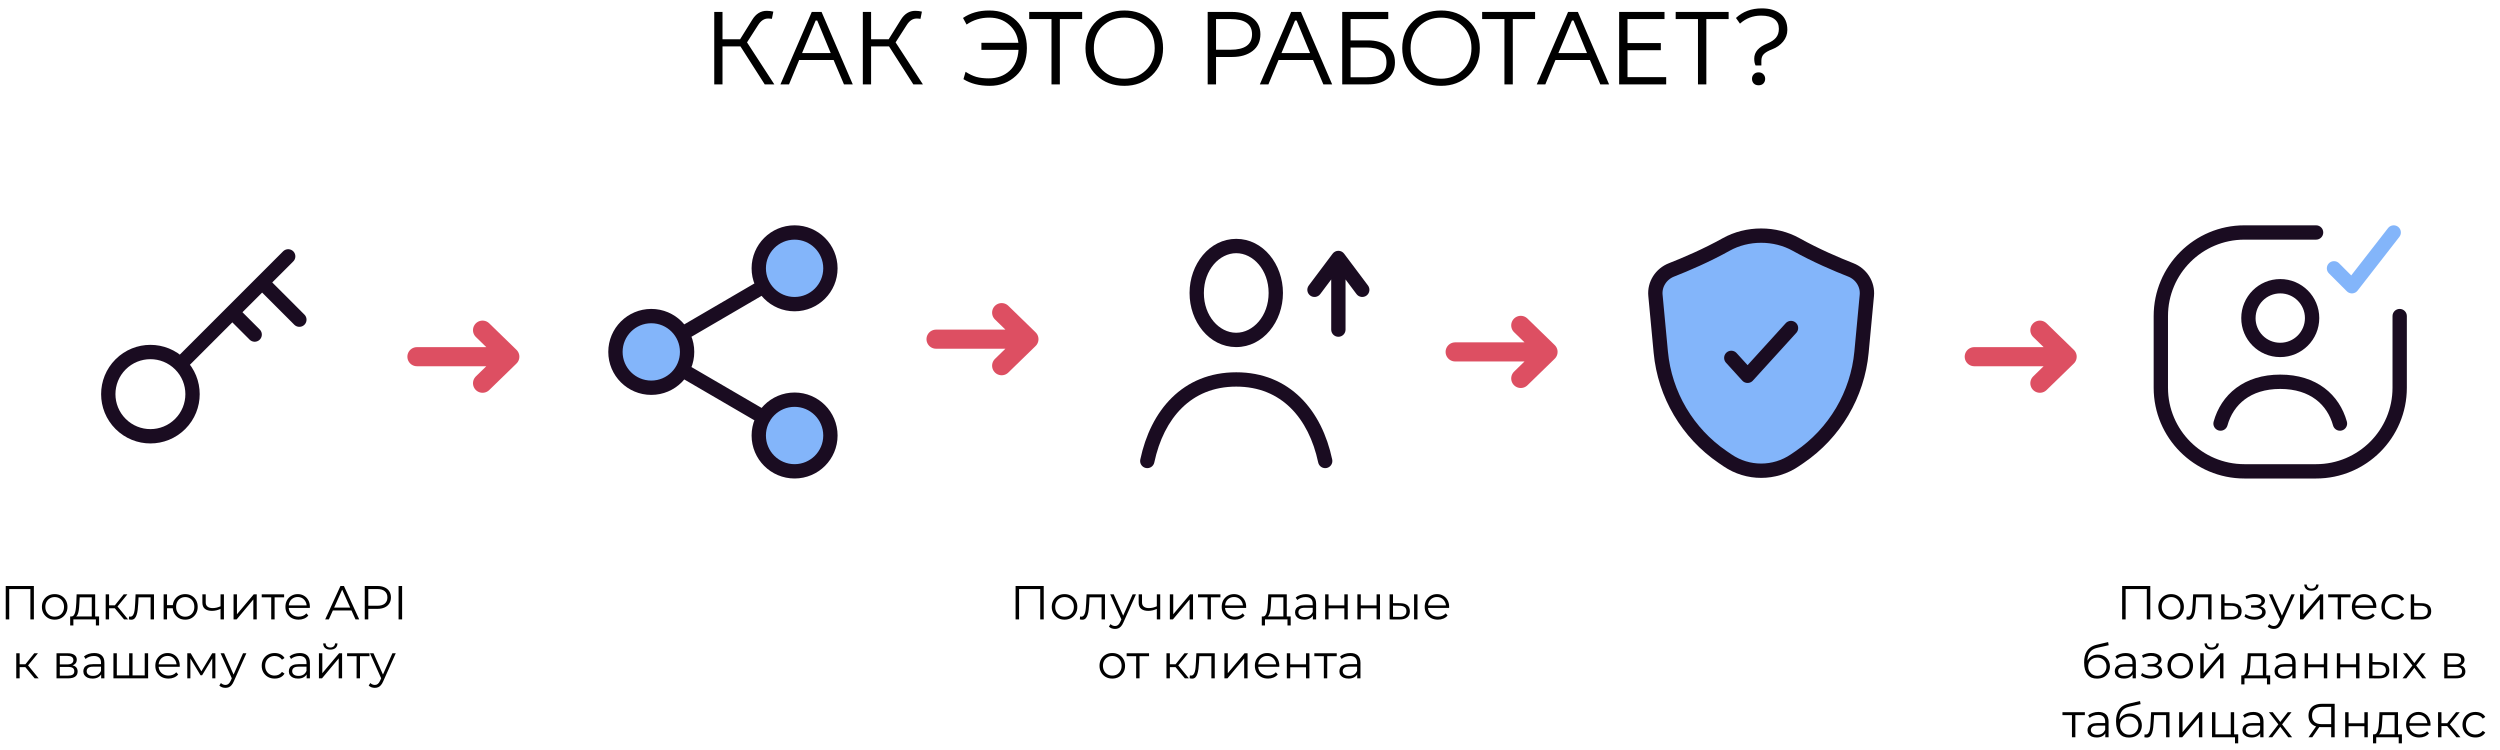 <svg width="1570" height="471" viewBox="0 0 1570 471" fill="none" xmlns="http://www.w3.org/2000/svg">
<path d="M448.55 7.5H453.73V24.65H464.79L472.42 12.4C474.707 8.667 477.74 6.8 481.52 6.8C482.92 6.8 484.297 6.963 485.65 7.29L484.74 11.84C483.947 11.7 483.153 11.63 482.36 11.63C479.933 11.63 477.857 12.983 476.13 15.69L469.13 26.61L486.28 53H480.26L465 29.13H453.73V53H448.55V7.5ZM509.785 7.5H515.945L535.545 53H530.015L523.505 37.67H501.875L495.505 53H490.115L509.785 7.5ZM512.235 12.89L503.695 33.33H521.685L513.215 12.89H512.235ZM541.861 7.5H547.041V24.65H558.101L565.731 12.4C568.017 8.667 571.051 6.8 574.831 6.8C576.231 6.8 577.607 6.963 578.961 7.29L578.051 11.84C577.257 11.7 576.464 11.63 575.671 11.63C573.244 11.63 571.167 12.983 569.441 15.69L562.441 26.61L579.591 53H573.571L558.311 29.13H547.041V53H541.861V7.5ZM616.32 26.89H639.56C639 22.223 637.04 18.42 633.68 15.48C630.367 12.54 626.214 11.07 621.22 11.07C615.947 11.07 611.21 12.517 607.01 15.41L604.77 11.28C609.297 8.153 614.78 6.59 621.22 6.59C628.22 6.59 633.914 8.737 638.3 13.03C642.687 17.323 644.88 23.04 644.88 30.18C644.88 37.6 642.594 43.41 638.02 47.61C633.494 51.81 628.034 53.91 621.64 53.91C615.014 53.91 609.484 52.51 605.05 49.71L606.38 45.09C608.714 46.583 610.977 47.657 613.17 48.31C615.364 48.917 617.954 49.22 620.94 49.22C626.167 49.22 630.507 47.657 633.96 44.53C637.414 41.403 639.304 36.993 639.63 31.3H616.32V26.89ZM646.341 11.98V7.5H679.591V11.98H665.591V53H660.341V11.98H646.341ZM692.463 16.32C688.776 19.82 686.933 24.463 686.933 30.25C686.933 36.037 688.776 40.68 692.463 44.18C696.196 47.68 700.723 49.43 706.043 49.43C711.363 49.43 715.866 47.68 719.553 44.18C723.286 40.68 725.153 36.037 725.153 30.25C725.153 24.463 723.286 19.82 719.553 16.32C715.866 12.82 711.363 11.07 706.043 11.07C700.723 11.07 696.196 12.82 692.463 16.32ZM730.403 30.25C730.403 37.203 728.069 42.897 723.403 47.33C718.783 51.717 712.996 53.91 706.043 53.91C699.043 53.91 693.233 51.717 688.613 47.33C683.993 42.943 681.683 37.25 681.683 30.25C681.683 23.297 683.993 17.627 688.613 13.24C693.279 8.807 699.089 6.59 706.043 6.59C713.043 6.59 718.853 8.783 723.473 13.17C728.093 17.557 730.403 23.25 730.403 30.25ZM758.423 7.5H773.823C779.003 7.5 783.25 8.76 786.563 11.28C789.876 13.753 791.533 17.16 791.533 21.5C791.533 25.98 789.9 29.48 786.633 32C783.366 34.52 779.096 35.78 773.823 35.78H763.673V53H758.423V7.5ZM763.673 11.98V31.23H772.773C781.78 31.23 786.283 27.987 786.283 21.5C786.283 15.153 781.78 11.98 772.773 11.98H763.673ZM810.84 7.5H817L836.6 53H831.07L824.56 37.67H802.93L796.56 53H791.17L810.84 7.5ZM813.29 12.89L804.75 33.33H822.74L814.27 12.89H813.29ZM842.915 7.5H871.825V11.98H848.165V25.35H858.875C864.149 25.35 868.325 26.54 871.405 28.92C874.485 31.3 876.025 34.73 876.025 39.21C876.025 43.597 874.485 47.003 871.405 49.43C868.325 51.81 864.219 53 859.085 53H842.915V7.5ZM848.165 29.83V48.52H858.105C862.445 48.52 865.619 47.797 867.625 46.35C869.679 44.857 870.705 42.477 870.705 39.21C870.705 35.803 869.632 33.4 867.485 32C865.385 30.553 862.189 29.83 857.895 29.83H848.165ZM891.389 16.32C887.702 19.82 885.859 24.463 885.859 30.25C885.859 36.037 887.702 40.68 891.389 44.18C895.122 47.68 899.649 49.43 904.969 49.43C910.289 49.43 914.792 47.68 918.479 44.18C922.212 40.68 924.079 36.037 924.079 30.25C924.079 24.463 922.212 19.82 918.479 16.32C914.792 12.82 910.289 11.07 904.969 11.07C899.649 11.07 895.122 12.82 891.389 16.32ZM929.329 30.25C929.329 37.203 926.995 42.897 922.329 47.33C917.709 51.717 911.922 53.91 904.969 53.91C897.969 53.91 892.159 51.717 887.539 47.33C882.919 42.943 880.609 37.25 880.609 30.25C880.609 23.297 882.919 17.627 887.539 13.24C892.205 8.807 898.015 6.59 904.969 6.59C911.969 6.59 917.779 8.783 922.399 13.17C927.019 17.557 929.329 23.25 929.329 30.25ZM930.784 11.98V7.5H964.034V11.98H950.034V53H944.784V11.98H930.784ZM984.746 7.5H990.906L1010.51 53H1004.98L998.466 37.67H976.836L970.466 53H965.076L984.746 7.5ZM987.196 12.89L978.656 33.33H996.646L988.176 12.89H987.196ZM1016.82 53V7.5H1045.31V11.98H1022.07V27.03H1043V31.51H1022.07V48.45H1046.36V53H1016.82ZM1052.33 11.98V7.5H1085.58V11.98H1071.58V53H1066.33V11.98H1052.33ZM1106.14 41.1H1102.5C1101.94 40.027 1101.66 38.603 1101.66 36.83C1101.66 32.677 1104.43 29.48 1109.99 27.24C1112.37 26.26 1114.14 25.07 1115.31 23.67C1116.52 22.223 1117.13 20.357 1117.13 18.07C1117.13 15.41 1116.19 13.38 1114.33 11.98C1112.46 10.533 1109.66 9.81 1105.93 9.81C1100.84 9.81 1096.43 11.49 1092.7 14.85L1090.18 11.28C1094.47 7.267 1099.88 5.26 1106.42 5.26C1111.32 5.26 1115.21 6.403 1118.11 8.69C1121 10.93 1122.45 14.29 1122.45 18.77C1122.45 21.523 1121.56 23.973 1119.79 26.12C1118.01 28.267 1115.73 29.877 1112.93 30.95C1110.59 31.837 1108.87 32.817 1107.75 33.89C1106.67 34.917 1106.14 36.34 1106.14 38.16V41.1ZM1101.38 46.63C1102.12 45.837 1103.13 45.44 1104.39 45.44C1105.65 45.44 1106.65 45.837 1107.4 46.63C1108.14 47.377 1108.52 48.333 1108.52 49.5C1108.52 50.667 1108.14 51.647 1107.4 52.44C1106.65 53.187 1105.65 53.56 1104.39 53.56C1103.13 53.56 1102.12 53.187 1101.38 52.44C1100.63 51.647 1100.26 50.667 1100.26 49.5C1100.26 48.333 1100.63 47.377 1101.38 46.63Z" fill="black"/>
<path d="M113.166 228.818C102.834 218.486 86.082 218.486 75.749 228.818C65.417 239.151 65.417 255.903 75.749 266.235C86.082 276.567 102.834 276.567 113.166 266.235C123.499 255.903 123.499 239.151 113.166 228.818ZM113.166 228.818L145.906 196.078M164.614 177.37L180.984 161M164.614 177.37L188 200.755M164.614 177.37L145.906 196.078M145.906 196.078L159.937 210.11" stroke="#1A0C21" stroke-width="9" stroke-linecap="round" stroke-linejoin="round"/>
<path d="M776.362 238.294L776.362 242.794L776.362 238.294ZM716.098 288.566C715.582 290.997 717.135 293.386 719.566 293.902C721.997 294.417 724.386 292.865 724.902 290.433L716.098 288.566ZM827.822 290.434C828.338 292.865 830.727 294.418 833.158 293.902C835.589 293.386 837.142 290.997 836.626 288.566L827.822 290.434ZM751.541 183.983L756.041 183.997C756.041 183.992 756.041 183.988 756.041 183.983H751.541ZM776.186 213.466L776.168 217.965C776.174 217.966 776.18 217.966 776.186 217.966V213.466ZM851.9 184.7C853.391 186.688 856.212 187.091 858.2 185.6C860.188 184.109 860.591 181.288 859.1 179.3L851.9 184.7ZM840.5 162L844.1 159.3C843.25 158.167 841.916 157.5 840.5 157.5C839.084 157.5 837.75 158.167 836.9 159.3L840.5 162ZM821.9 179.3C820.409 181.288 820.812 184.109 822.8 185.6C824.788 187.091 827.609 186.688 829.1 184.7L821.9 179.3ZM836 207C836 209.485 838.015 211.5 840.5 211.5C842.985 211.5 845 209.485 845 207H836ZM776.362 238.294L776.362 233.794C759.687 233.794 746.134 239.728 735.968 249.713C725.876 259.625 719.336 273.303 716.098 288.566L720.5 289.5L724.902 290.433C727.871 276.436 733.745 264.511 742.274 256.135C750.728 247.832 762.003 242.794 776.362 242.794L776.362 238.294ZM832.224 289.5L836.626 288.566C833.389 273.303 826.849 259.625 816.757 249.713C806.59 239.728 793.037 233.793 776.362 233.794L776.362 238.294L776.362 242.794C790.721 242.793 801.996 247.831 810.45 256.134C818.979 264.511 824.853 276.436 827.822 290.434L832.224 289.5ZM776.368 213.466V217.966C793.257 217.966 805.696 202.002 805.696 183.983H801.196H796.696C796.696 198.542 786.901 208.966 776.368 208.966V213.466ZM801.196 183.983H805.696C805.696 165.972 793.258 150 776.368 150V154.5V159C786.9 159 796.696 169.431 796.696 183.983H801.196ZM776.368 154.5V150C759.479 150 747.041 165.972 747.041 183.983H751.541H756.041C756.041 169.431 765.836 159 776.368 159V154.5ZM751.541 183.983L747.041 183.968C746.983 201.924 759.325 217.899 776.168 217.965L776.186 213.466L776.204 208.966C765.717 208.924 755.994 198.497 756.041 183.997L751.541 183.983ZM776.186 213.466V217.966H776.368V213.466V208.966H776.186V213.466ZM855.5 182L859.1 179.3L844.1 159.3L840.5 162L836.9 164.7L851.9 184.7L855.5 182ZM840.5 162L836.9 159.3L821.9 179.3L825.5 182L829.1 184.7L844.1 164.7L840.5 162ZM840.5 162H836V207H840.5H845V162H840.5Z" fill="#1A0C21"/>
<path d="M1042.97 221.132L1039.62 185.485C1038.96 178.542 1043.17 172.051 1049.67 169.508C1058.62 166.002 1071.67 160.442 1084.04 153.535C1097.31 146.118 1114.69 146.118 1127.96 153.535C1140.33 160.442 1153.38 166.002 1162.33 169.508C1168.83 172.051 1173.04 178.542 1172.38 185.485L1169.03 221.132C1166.52 247.805 1152.25 271.972 1130.12 287.062L1127.12 289.102C1114.38 297.788 1097.62 297.788 1084.88 289.102L1081.89 287.062C1059.75 271.972 1045.48 247.805 1042.97 221.132Z" fill="#83B5FA"/>
<path d="M1087.25 224.75L1097.48 236L1124.75 206M1039.62 185.485L1042.97 221.132C1045.48 247.805 1059.75 271.972 1081.89 287.062L1084.88 289.102C1097.62 297.788 1114.38 297.788 1127.12 289.102L1130.12 287.062C1152.25 271.972 1166.52 247.805 1169.03 221.132L1172.38 185.485C1173.04 178.542 1168.83 172.051 1162.33 169.508C1153.38 166.002 1140.33 160.442 1127.96 153.535C1114.69 146.118 1097.31 146.118 1084.04 153.535C1071.67 160.442 1058.62 166.002 1049.67 169.508C1043.17 172.051 1038.96 178.542 1039.62 185.485Z" stroke="#1A0C21" stroke-width="9" stroke-linecap="round" stroke-linejoin="round"/>
<path d="M303.037 207.333L320.167 224M320.167 224L303.037 240.667M320.167 224L261.833 224" stroke="#DD4F62" stroke-width="12" stroke-linecap="round" stroke-linejoin="round"/>
<path d="M629.037 196.333L646.167 213M646.167 213L629.037 229.667M646.167 213L587.833 213" stroke="#DD4F62" stroke-width="12" stroke-linecap="round" stroke-linejoin="round"/>
<path d="M955.037 204.333L972.167 221M972.167 221L955.037 237.667M972.167 221L913.833 221" stroke="#DD4F62" stroke-width="12" stroke-linecap="round" stroke-linejoin="round"/>
<path d="M1281.04 207.333L1298.17 224M1298.17 224L1281.04 240.667M1298.17 224L1239.83 224" stroke="#DD4F62" stroke-width="12" stroke-linecap="round" stroke-linejoin="round"/>
<path d="M1390.16 264.795C1389.5 267.19 1390.9 269.67 1393.3 270.336C1395.69 271.001 1398.17 269.599 1398.84 267.204L1390.16 264.795ZM1465.16 267.204C1465.83 269.599 1468.31 271.001 1470.7 270.336C1473.1 269.671 1474.5 267.19 1473.84 264.796L1465.16 267.204ZM1412.01 199.75L1416.5 199.767C1416.51 199.761 1416.51 199.756 1416.51 199.75H1412.01ZM1431.86 219.75L1431.84 224.25C1431.85 224.25 1431.85 224.25 1431.86 224.25V219.75ZM1454.5 150.5C1456.99 150.5 1459 148.485 1459 146C1459 143.515 1456.99 141.5 1454.5 141.5V150.5ZM1511.5 198.5C1511.5 196.015 1509.49 194 1507 194C1504.51 194 1502.5 196.015 1502.5 198.5H1511.5ZM1432 239.75L1432 235.25C1420.75 235.25 1411.44 238.299 1404.3 243.65C1397.17 248.996 1392.48 256.444 1390.16 264.795L1394.5 266L1398.84 267.204C1400.68 260.556 1404.33 254.879 1409.7 250.85C1415.06 246.827 1422.42 244.25 1432 244.25L1432 239.75ZM1469.5 266L1473.84 264.796C1471.52 256.444 1466.83 248.996 1459.7 243.65C1452.56 238.299 1443.25 235.25 1432 235.25L1432 239.75L1432 244.25C1441.58 244.25 1448.94 246.826 1454.3 250.85C1459.67 254.879 1463.32 260.556 1465.16 267.204L1469.5 266ZM1432 219.75V224.25C1445.53 224.25 1456.5 213.286 1456.5 199.75H1452H1447.5C1447.5 208.314 1440.57 215.25 1432 215.25V219.75ZM1452 199.75H1456.5C1456.5 186.22 1445.53 175.25 1432 175.25V179.75V184.25C1440.56 184.25 1447.5 191.19 1447.5 199.75H1452ZM1432 179.75V175.25C1418.47 175.25 1407.51 186.22 1407.51 199.75H1412.01H1416.51C1416.51 191.19 1423.45 184.25 1432 184.25V179.75ZM1412.01 199.75L1407.51 199.733C1407.45 213.226 1418.35 224.205 1431.84 224.25L1431.86 219.75L1431.87 215.25C1423.35 215.222 1416.47 208.29 1416.5 199.767L1412.01 199.75ZM1431.86 219.75V224.25H1432V219.75V215.25H1431.86V219.75ZM1409.5 146V150.5H1454.5V146V141.5H1409.5V146ZM1507 198.5H1502.5V243.5H1507H1511.5V198.5H1507ZM1454.5 296V291.5H1409.5V296V300.5H1454.5V296ZM1357 243.5H1361.5V198.5H1357H1352.5V243.5H1357ZM1409.5 296V291.5C1382.99 291.5 1361.5 270.01 1361.5 243.5H1357H1352.5C1352.5 274.98 1378.02 300.5 1409.5 300.5V296ZM1507 243.5H1502.5C1502.5 270.01 1481.01 291.5 1454.5 291.5V296V300.5C1485.98 300.5 1511.5 274.98 1511.5 243.5H1507ZM1409.5 146V141.5C1378.02 141.5 1352.5 167.02 1352.5 198.5H1357H1361.5C1361.5 171.99 1382.99 150.5 1409.5 150.5V146Z" fill="#1A0C21"/>
<path d="M1465.75 168.5L1477 179.75L1503.25 146" stroke="#83B5FA" stroke-width="9" stroke-linecap="round" stroke-linejoin="round"/>
<path d="M499 191C511.426 191 521.5 180.926 521.5 168.5C521.5 156.074 511.426 146 499 146C486.574 146 476.5 156.074 476.5 168.5C476.5 180.926 486.574 191 499 191Z" fill="#83B5FA"/>
<path d="M409 243.5C421.426 243.5 431.5 233.426 431.5 221C431.5 208.574 421.426 198.5 409 198.5C396.574 198.5 386.5 208.574 386.5 221C386.5 233.426 396.574 243.5 409 243.5Z" fill="#83B5FA"/>
<path d="M499 296C511.426 296 521.5 285.926 521.5 273.5C521.5 261.074 511.426 251 499 251C486.574 251 476.5 261.074 476.5 273.5C476.5 285.926 486.574 296 499 296Z" fill="#83B5FA"/>
<path d="M428.425 232.325L479.65 262.175M479.575 179.825L428.425 209.675M521.5 168.5C521.5 180.926 511.426 191 499 191C486.574 191 476.5 180.926 476.5 168.5C476.5 156.074 486.574 146 499 146C511.426 146 521.5 156.074 521.5 168.5ZM431.5 221C431.5 233.426 421.426 243.5 409 243.5C396.574 243.5 386.5 233.426 386.5 221C386.5 208.574 396.574 198.5 409 198.5C421.426 198.5 431.5 208.574 431.5 221ZM521.5 273.5C521.5 285.926 511.426 296 499 296C486.574 296 476.5 285.926 476.5 273.5C476.5 261.074 486.574 251 499 251C511.426 251 521.5 261.074 521.5 273.5Z" stroke="#1A0C21" stroke-width="9" stroke-linecap="round" stroke-linejoin="round"/>
<path d="M3.601 389V368H21.27V389H19.081V369.32L19.651 369.92H5.221L5.791 369.32V389H3.601ZM34.326 389.15C32.806 389.15 31.436 388.81 30.216 388.13C29.016 387.43 28.066 386.48 27.366 385.28C26.666 384.06 26.316 382.67 26.316 381.11C26.316 379.53 26.666 378.14 27.366 376.94C28.066 375.74 29.016 374.8 30.216 374.12C31.416 373.44 32.786 373.1 34.326 373.1C35.886 373.1 37.266 373.44 38.466 374.12C39.686 374.8 40.636 375.74 41.316 376.94C42.016 378.14 42.366 379.53 42.366 381.11C42.366 382.67 42.016 384.06 41.316 385.28C40.636 386.48 39.686 387.43 38.466 388.13C37.246 388.81 35.866 389.15 34.326 389.15ZM34.326 387.26C35.466 387.26 36.476 387.01 37.356 386.51C38.236 385.99 38.926 385.27 39.426 384.35C39.946 383.41 40.206 382.33 40.206 381.11C40.206 379.87 39.946 378.79 39.426 377.87C38.926 376.95 38.236 376.24 37.356 375.74C36.476 375.22 35.476 374.96 34.356 374.96C33.236 374.96 32.236 375.22 31.356 375.74C30.476 376.24 29.776 376.95 29.256 377.87C28.736 378.79 28.476 379.87 28.476 381.11C28.476 382.33 28.736 383.41 29.256 384.35C29.776 385.27 30.476 385.99 31.356 386.51C32.236 387.01 33.226 387.26 34.326 387.26ZM57.631 387.98V375.11H50.041L49.861 378.62C49.821 379.68 49.751 380.72 49.651 381.74C49.571 382.76 49.421 383.7 49.201 384.56C49.001 385.4 48.711 386.09 48.331 386.63C47.951 387.15 47.461 387.45 46.861 387.53L44.731 387.14C45.351 387.16 45.861 386.94 46.261 386.48C46.661 386 46.971 385.35 47.191 384.53C47.411 383.71 47.571 382.78 47.671 381.74C47.771 380.68 47.851 379.6 47.911 378.5L48.121 373.25H59.761V387.98H57.631ZM44.071 392.81V387.14H62.221V392.81H60.211V389H46.081V392.81H44.071ZM77.922 389L71.442 381.2L73.212 380.15L80.442 389H77.922ZM66.372 389V373.25H68.502V389H66.372ZM67.842 381.98V380.15H72.912V381.98H67.842ZM73.392 381.35L71.412 381.05L77.682 373.25H79.992L73.392 381.35ZM80.923 388.97L81.073 387.14C81.213 387.16 81.343 387.19 81.463 387.23C81.603 387.25 81.723 387.26 81.823 387.26C82.463 387.26 82.973 387.02 83.353 386.54C83.753 386.06 84.053 385.42 84.253 384.62C84.453 383.82 84.593 382.92 84.673 381.92C84.753 380.9 84.823 379.88 84.883 378.86L85.153 373.25H96.703V389H94.573V374.48L95.113 375.11H86.533L87.043 374.45L86.803 379.01C86.743 380.37 86.633 381.67 86.473 382.91C86.333 384.15 86.103 385.24 85.783 386.18C85.483 387.12 85.063 387.86 84.523 388.4C83.983 388.92 83.293 389.18 82.453 389.18C82.213 389.18 81.963 389.16 81.703 389.12C81.463 389.08 81.203 389.03 80.923 388.97ZM102.759 389V373.25H104.889V380.03H109.689V381.98H104.889V389H102.759ZM116.319 389.15C114.819 389.15 113.469 388.81 112.269 388.13C111.089 387.43 110.159 386.48 109.479 385.28C108.799 384.06 108.459 382.67 108.459 381.11C108.459 379.53 108.799 378.14 109.479 376.94C110.159 375.74 111.089 374.8 112.269 374.12C113.469 373.44 114.819 373.1 116.319 373.1C117.819 373.1 119.159 373.44 120.339 374.12C121.519 374.8 122.449 375.74 123.129 376.94C123.809 378.14 124.149 379.53 124.149 381.11C124.149 382.67 123.809 384.06 123.129 385.28C122.449 386.48 121.519 387.43 120.339 388.13C119.159 388.81 117.819 389.15 116.319 389.15ZM116.319 387.29C117.419 387.29 118.399 387.03 119.259 386.51C120.119 385.99 120.799 385.27 121.299 384.35C121.799 383.41 122.049 382.33 122.049 381.11C122.049 379.87 121.799 378.79 121.299 377.87C120.799 376.95 120.119 376.24 119.259 375.74C118.399 375.22 117.419 374.96 116.319 374.96C115.239 374.96 114.259 375.22 113.379 375.74C112.519 376.24 111.839 376.95 111.339 377.87C110.839 378.79 110.589 379.87 110.589 381.11C110.589 382.33 110.839 383.41 111.339 384.35C111.839 385.27 112.519 385.99 113.379 386.51C114.259 387.03 115.239 387.29 116.319 387.29ZM138.676 382.34C137.756 382.74 136.826 383.06 135.886 383.3C134.966 383.52 134.046 383.63 133.126 383.63C131.266 383.63 129.796 383.21 128.716 382.37C127.636 381.51 127.096 380.19 127.096 378.41V373.25H129.196V378.29C129.196 379.49 129.586 380.39 130.366 380.99C131.146 381.59 132.196 381.89 133.516 381.89C134.316 381.89 135.156 381.79 136.036 381.59C136.916 381.37 137.806 381.06 138.706 380.66L138.676 382.34ZM138.496 389V373.25H140.626V389H138.496ZM146.675 389V373.25H148.805V385.76L159.335 373.25H161.225V389H159.095V376.46L148.595 389H146.675ZM170.329 389V374.54L170.869 375.11H164.359V373.25H178.429V375.11H171.919L172.459 374.54V389H170.329ZM187.526 389.15C185.886 389.15 184.446 388.81 183.206 388.13C181.966 387.43 180.996 386.48 180.296 385.28C179.596 384.06 179.246 382.67 179.246 381.11C179.246 379.55 179.576 378.17 180.236 376.97C180.916 375.77 181.836 374.83 182.996 374.15C184.176 373.45 185.496 373.1 186.956 373.1C188.436 373.1 189.746 373.44 190.886 374.12C192.046 374.78 192.956 375.72 193.616 376.94C194.276 378.14 194.606 379.53 194.606 381.11C194.606 381.21 194.596 381.32 194.576 381.44C194.576 381.54 194.576 381.65 194.576 381.77H180.866V380.18H193.436L192.596 380.81C192.596 379.67 192.346 378.66 191.846 377.78C191.366 376.88 190.706 376.18 189.866 375.68C189.026 375.18 188.056 374.93 186.956 374.93C185.876 374.93 184.906 375.18 184.046 375.68C183.186 376.18 182.516 376.88 182.036 377.78C181.556 378.68 181.316 379.71 181.316 380.87V381.2C181.316 382.4 181.576 383.46 182.096 384.38C182.636 385.28 183.376 385.99 184.316 386.51C185.276 387.01 186.366 387.26 187.586 387.26C188.546 387.26 189.436 387.09 190.256 386.75C191.096 386.41 191.816 385.89 192.416 385.19L193.616 386.57C192.916 387.41 192.036 388.05 190.976 388.49C189.936 388.93 188.786 389.15 187.526 389.15ZM204.203 389L213.803 368H215.993L225.593 389H223.253L214.433 369.29H215.333L206.513 389H204.203ZM207.983 383.39L208.643 381.59H220.853L221.513 383.39H207.983ZM229.066 389V368H236.926C238.706 368 240.236 368.29 241.516 368.87C242.796 369.43 243.776 370.25 244.456 371.33C245.156 372.39 245.506 373.68 245.506 375.2C245.506 376.68 245.156 377.96 244.456 379.04C243.776 380.1 242.796 380.92 241.516 381.5C240.236 382.08 238.706 382.37 236.926 382.37H230.296L231.286 381.32V389H229.066ZM231.286 381.5L230.296 380.42H236.866C238.966 380.42 240.556 379.97 241.636 379.07C242.736 378.15 243.286 376.86 243.286 375.2C243.286 373.52 242.736 372.22 241.636 371.3C240.556 370.38 238.966 369.92 236.866 369.92H230.296L231.286 368.87V381.5ZM250.307 389V368H252.527V389H250.307ZM21.76 426L15.28 418.2L17.05 417.15L24.28 426H21.76ZM10.21 426V410.25H12.34V426H10.21ZM11.68 418.98V417.15H16.75V418.98H11.68ZM17.23 418.35L15.25 418.05L21.52 410.25H23.83L17.23 418.35ZM35.493 426V410.25H42.453C44.233 410.25 45.633 410.59 46.653 411.27C47.693 411.95 48.213 412.95 48.213 414.27C48.213 415.55 47.723 416.54 46.743 417.24C45.763 417.92 44.473 418.26 42.873 418.26L43.293 417.63C45.173 417.63 46.553 417.98 47.433 418.68C48.313 419.38 48.753 420.39 48.753 421.71C48.753 423.07 48.253 424.13 47.253 424.89C46.273 425.63 44.743 426 42.663 426H35.493ZM37.563 424.32H42.573C43.913 424.32 44.923 424.11 45.603 423.69C46.303 423.25 46.653 422.55 46.653 421.59C46.653 420.63 46.343 419.93 45.723 419.49C45.103 419.05 44.123 418.83 42.783 418.83H37.563V424.32ZM37.563 417.24H42.303C43.523 417.24 44.453 417.01 45.093 416.55C45.753 416.09 46.083 415.42 46.083 414.54C46.083 413.66 45.753 413 45.093 412.56C44.453 412.12 43.523 411.9 42.303 411.9H37.563V417.24ZM63.525 426V422.52L63.435 421.95V416.13C63.435 414.79 63.055 413.76 62.295 413.04C61.555 412.32 60.445 411.96 58.965 411.96C57.945 411.96 56.975 412.13 56.055 412.47C55.135 412.81 54.355 413.26 53.715 413.82L52.755 412.23C53.555 411.55 54.515 411.03 55.635 410.67C56.755 410.29 57.935 410.1 59.175 410.1C61.215 410.1 62.785 410.61 63.885 411.63C65.005 412.63 65.565 414.16 65.565 416.22V426H63.525ZM58.095 426.15C56.915 426.15 55.885 425.96 55.005 425.58C54.145 425.18 53.485 424.64 53.025 423.96C52.565 423.26 52.335 422.46 52.335 421.56C52.335 420.74 52.525 420 52.905 419.34C53.305 418.66 53.945 418.12 54.825 417.72C55.725 417.3 56.925 417.09 58.425 417.09H63.855V418.68H58.485C56.965 418.68 55.905 418.95 55.305 419.49C54.725 420.03 54.435 420.7 54.435 421.5C54.435 422.4 54.785 423.12 55.485 423.66C56.185 424.2 57.165 424.47 58.425 424.47C59.625 424.47 60.655 424.2 61.515 423.66C62.395 423.1 63.035 422.3 63.435 421.26L63.915 422.73C63.515 423.77 62.815 424.6 61.815 425.22C60.835 425.84 59.595 426.15 58.095 426.15ZM81.585 424.14L81.105 424.71V410.25H83.235V424.71L82.665 424.14H91.455L90.885 424.71V410.25H93.015V426H71.235V410.25H73.365V424.71L72.825 424.14H81.585ZM105.817 426.15C104.177 426.15 102.737 425.81 101.497 425.13C100.257 424.43 99.287 423.48 98.587 422.28C97.887 421.06 97.537 419.67 97.537 418.11C97.537 416.55 97.867 415.17 98.527 413.97C99.207 412.77 100.127 411.83 101.287 411.15C102.467 410.45 103.787 410.1 105.247 410.1C106.727 410.1 108.037 410.44 109.177 411.12C110.337 411.78 111.247 412.72 111.907 413.94C112.567 415.14 112.897 416.53 112.897 418.11C112.897 418.21 112.887 418.32 112.867 418.44C112.867 418.54 112.867 418.65 112.867 418.77H99.157V417.18H111.727L110.887 417.81C110.887 416.67 110.637 415.66 110.137 414.78C109.657 413.88 108.997 413.18 108.157 412.68C107.317 412.18 106.347 411.93 105.247 411.93C104.167 411.93 103.197 412.18 102.337 412.68C101.477 413.18 100.807 413.88 100.327 414.78C99.847 415.68 99.607 416.71 99.607 417.87V418.2C99.607 419.4 99.867 420.46 100.387 421.38C100.927 422.28 101.667 422.99 102.607 423.51C103.567 424.01 104.657 424.26 105.877 424.26C106.837 424.26 107.727 424.09 108.547 423.75C109.387 423.41 110.107 422.89 110.707 422.19L111.907 423.57C111.207 424.41 110.327 425.05 109.267 425.49C108.227 425.93 107.077 426.15 105.817 426.15ZM117.612 426V410.25H119.772L126.912 422.34H126.012L133.272 410.25H135.252V426H133.302V412.68L133.692 412.86L126.912 424.08H125.952L119.112 412.74L119.562 412.65V426H117.612ZM141.583 431.97C140.843 431.97 140.133 431.85 139.453 431.61C138.793 431.37 138.223 431.01 137.743 430.53L138.733 428.94C139.133 429.32 139.563 429.61 140.023 429.81C140.503 430.03 141.033 430.14 141.613 430.14C142.313 430.14 142.913 429.94 143.413 429.54C143.933 429.16 144.423 428.48 144.883 427.5L145.903 425.19L146.143 424.86L152.623 410.25H154.723L146.833 427.89C146.393 428.91 145.903 429.72 145.363 430.32C144.843 430.92 144.273 431.34 143.653 431.58C143.033 431.84 142.343 431.97 141.583 431.97ZM145.783 426.45L138.523 410.25H140.743L147.163 424.71L145.783 426.45ZM172.493 426.15C170.933 426.15 169.533 425.81 168.293 425.13C167.073 424.43 166.113 423.48 165.413 422.28C164.713 421.06 164.363 419.67 164.363 418.11C164.363 416.53 164.713 415.14 165.413 413.94C166.113 412.74 167.073 411.8 168.293 411.12C169.533 410.44 170.933 410.1 172.493 410.1C173.833 410.1 175.043 410.36 176.123 410.88C177.203 411.4 178.053 412.18 178.673 413.22L177.083 414.3C176.543 413.5 175.873 412.91 175.073 412.53C174.273 412.15 173.403 411.96 172.463 411.96C171.343 411.96 170.333 412.22 169.433 412.74C168.533 413.24 167.823 413.95 167.303 414.87C166.783 415.79 166.523 416.87 166.523 418.11C166.523 419.35 166.783 420.43 167.303 421.35C167.823 422.27 168.533 422.99 169.433 423.51C170.333 424.01 171.343 424.26 172.463 424.26C173.403 424.26 174.273 424.07 175.073 423.69C175.873 423.31 176.543 422.73 177.083 421.95L178.673 423.03C178.053 424.05 177.203 424.83 176.123 425.37C175.043 425.89 173.833 426.15 172.493 426.15ZM192.578 426V422.52L192.488 421.95V416.13C192.488 414.79 192.108 413.76 191.348 413.04C190.608 412.32 189.498 411.96 188.018 411.96C186.998 411.96 186.028 412.13 185.108 412.47C184.188 412.81 183.408 413.26 182.768 413.82L181.808 412.23C182.608 411.55 183.568 411.03 184.688 410.67C185.808 410.29 186.988 410.1 188.228 410.1C190.268 410.1 191.838 410.61 192.938 411.63C194.058 412.63 194.618 414.16 194.618 416.22V426H192.578ZM187.148 426.15C185.968 426.15 184.938 425.96 184.058 425.58C183.198 425.18 182.538 424.64 182.078 423.96C181.618 423.26 181.388 422.46 181.388 421.56C181.388 420.74 181.578 420 181.958 419.34C182.358 418.66 182.998 418.12 183.878 417.72C184.778 417.3 185.978 417.09 187.478 417.09H192.908V418.68H187.538C186.018 418.68 184.958 418.95 184.358 419.49C183.778 420.03 183.488 420.7 183.488 421.5C183.488 422.4 183.838 423.12 184.538 423.66C185.238 424.2 186.218 424.47 187.478 424.47C188.678 424.47 189.708 424.2 190.568 423.66C191.448 423.1 192.088 422.3 192.488 421.26L192.968 422.73C192.568 423.77 191.868 424.6 190.868 425.22C189.888 425.84 188.648 426.15 187.148 426.15ZM200.288 426V410.25H202.418V422.76L212.948 410.25H214.838V426H212.708V413.46L202.208 426H200.288ZM207.428 407.97C206.108 407.97 205.038 407.64 204.218 406.98C203.418 406.3 202.998 405.33 202.958 404.07H204.488C204.508 404.87 204.788 405.5 205.328 405.96C205.868 406.42 206.568 406.65 207.428 406.65C208.288 406.65 208.988 406.42 209.528 405.96C210.088 405.5 210.378 404.87 210.398 404.07H211.928C211.908 405.33 211.488 406.3 210.668 406.98C209.848 407.64 208.768 407.97 207.428 407.97ZM223.942 426V411.54L224.482 412.11H217.972V410.25H232.042V412.11H225.532L226.072 411.54V426H223.942ZM235.392 431.97C234.652 431.97 233.942 431.85 233.262 431.61C232.602 431.37 232.032 431.01 231.552 430.53L232.542 428.94C232.942 429.32 233.372 429.61 233.832 429.81C234.312 430.03 234.842 430.14 235.422 430.14C236.122 430.14 236.722 429.94 237.222 429.54C237.742 429.16 238.232 428.48 238.692 427.5L239.712 425.19L239.952 424.86L246.432 410.25H248.532L240.642 427.89C240.202 428.91 239.712 429.72 239.172 430.32C238.652 430.92 238.082 431.34 237.462 431.58C236.842 431.84 236.152 431.97 235.392 431.97ZM239.592 426.45L232.332 410.25H234.552L240.972 424.71L239.592 426.45Z" fill="black"/>
<path d="M637.79 389V368H655.46V389H653.27V369.32L653.84 369.92H639.41L639.98 369.32V389H637.79ZM668.516 389.15C666.996 389.15 665.626 388.81 664.406 388.13C663.206 387.43 662.256 386.48 661.556 385.28C660.856 384.06 660.506 382.67 660.506 381.11C660.506 379.53 660.856 378.14 661.556 376.94C662.256 375.74 663.206 374.8 664.406 374.12C665.606 373.44 666.976 373.1 668.516 373.1C670.076 373.1 671.456 373.44 672.656 374.12C673.876 374.8 674.826 375.74 675.506 376.94C676.206 378.14 676.556 379.53 676.556 381.11C676.556 382.67 676.206 384.06 675.506 385.28C674.826 386.48 673.876 387.43 672.656 388.13C671.436 388.81 670.056 389.15 668.516 389.15ZM668.516 387.26C669.656 387.26 670.666 387.01 671.546 386.51C672.426 385.99 673.116 385.27 673.616 384.35C674.136 383.41 674.396 382.33 674.396 381.11C674.396 379.87 674.136 378.79 673.616 377.87C673.116 376.95 672.426 376.24 671.546 375.74C670.666 375.22 669.666 374.96 668.546 374.96C667.426 374.96 666.426 375.22 665.546 375.74C664.666 376.24 663.966 376.95 663.446 377.87C662.926 378.79 662.666 379.87 662.666 381.11C662.666 382.33 662.926 383.41 663.446 384.35C663.966 385.27 664.666 385.99 665.546 386.51C666.426 387.01 667.416 387.26 668.516 387.26ZM678.14 388.97L678.29 387.14C678.43 387.16 678.56 387.19 678.68 387.23C678.82 387.25 678.94 387.26 679.04 387.26C679.68 387.26 680.19 387.02 680.57 386.54C680.97 386.06 681.27 385.42 681.47 384.62C681.67 383.82 681.81 382.92 681.89 381.92C681.97 380.9 682.04 379.88 682.1 378.86L682.37 373.25H693.92V389H691.79V374.48L692.33 375.11H683.75L684.26 374.45L684.02 379.01C683.96 380.37 683.85 381.67 683.69 382.91C683.55 384.15 683.32 385.24 683 386.18C682.7 387.12 682.28 387.86 681.74 388.4C681.2 388.92 680.51 389.18 679.67 389.18C679.43 389.18 679.18 389.16 678.92 389.12C678.68 389.08 678.42 389.03 678.14 388.97ZM700.245 394.97C699.505 394.97 698.795 394.85 698.115 394.61C697.455 394.37 696.885 394.01 696.405 393.53L697.395 391.94C697.795 392.32 698.225 392.61 698.685 392.81C699.165 393.03 699.695 393.14 700.275 393.14C700.975 393.14 701.575 392.94 702.075 392.54C702.595 392.16 703.085 391.48 703.545 390.5L704.565 388.19L704.805 387.86L711.285 373.25H713.385L705.495 390.89C705.055 391.91 704.565 392.72 704.025 393.32C703.505 393.92 702.935 394.34 702.315 394.58C701.695 394.84 701.005 394.97 700.245 394.97ZM704.445 389.45L697.185 373.25H699.405L705.825 387.71L704.445 389.45ZM726.664 382.34C725.744 382.74 724.814 383.06 723.874 383.3C722.954 383.52 722.034 383.63 721.114 383.63C719.254 383.63 717.784 383.21 716.704 382.37C715.624 381.51 715.084 380.19 715.084 378.41V373.25H717.184V378.29C717.184 379.49 717.574 380.39 718.354 380.99C719.134 381.59 720.184 381.89 721.504 381.89C722.304 381.89 723.144 381.79 724.024 381.59C724.904 381.37 725.794 381.06 726.694 380.66L726.664 382.34ZM726.484 389V373.25H728.614V389H726.484ZM734.663 389V373.25H736.793V385.76L747.323 373.25H749.213V389H747.083V376.46L736.583 389H734.663ZM758.317 389V374.54L758.857 375.11H752.347V373.25H766.417V375.11H759.907L760.447 374.54V389H758.317ZM775.514 389.15C773.874 389.15 772.434 388.81 771.194 388.13C769.954 387.43 768.984 386.48 768.284 385.28C767.584 384.06 767.234 382.67 767.234 381.11C767.234 379.55 767.564 378.17 768.224 376.97C768.904 375.77 769.824 374.83 770.984 374.15C772.164 373.45 773.484 373.1 774.944 373.1C776.424 373.1 777.734 373.44 778.874 374.12C780.034 374.78 780.944 375.72 781.604 376.94C782.264 378.14 782.594 379.53 782.594 381.11C782.594 381.21 782.584 381.32 782.564 381.44C782.564 381.54 782.564 381.65 782.564 381.77H768.854V380.18H781.424L780.584 380.81C780.584 379.67 780.334 378.66 779.834 377.78C779.354 376.88 778.694 376.18 777.854 375.68C777.014 375.18 776.044 374.93 774.944 374.93C773.864 374.93 772.894 375.18 772.034 375.68C771.174 376.18 770.504 376.88 770.024 377.78C769.544 378.68 769.304 379.71 769.304 380.87V381.2C769.304 382.4 769.564 383.46 770.084 384.38C770.624 385.28 771.364 385.99 772.304 386.51C773.264 387.01 774.354 387.26 775.574 387.26C776.534 387.26 777.424 387.09 778.244 386.75C779.084 386.41 779.804 385.89 780.404 385.19L781.604 386.57C780.904 387.41 780.024 388.05 778.964 388.49C777.924 388.93 776.774 389.15 775.514 389.15ZM805.961 387.98V375.11H798.371L798.191 378.62C798.151 379.68 798.081 380.72 797.981 381.74C797.901 382.76 797.751 383.7 797.531 384.56C797.331 385.4 797.041 386.09 796.661 386.63C796.281 387.15 795.791 387.45 795.191 387.53L793.061 387.14C793.681 387.16 794.191 386.94 794.591 386.48C794.991 386 795.301 385.35 795.521 384.53C795.741 383.71 795.901 382.78 796.001 381.74C796.101 380.68 796.181 379.6 796.241 378.5L796.451 373.25H808.091V387.98H805.961ZM792.401 392.81V387.14H810.551V392.81H808.541V389H794.411V392.81H792.401ZM824.482 389V385.52L824.392 384.95V379.13C824.392 377.79 824.012 376.76 823.252 376.04C822.512 375.32 821.402 374.96 819.922 374.96C818.902 374.96 817.932 375.13 817.012 375.47C816.092 375.81 815.312 376.26 814.672 376.82L813.712 375.23C814.512 374.55 815.472 374.03 816.592 373.67C817.712 373.29 818.892 373.1 820.132 373.1C822.172 373.1 823.742 373.61 824.842 374.63C825.962 375.63 826.522 377.16 826.522 379.22V389H824.482ZM819.052 389.15C817.872 389.15 816.842 388.96 815.962 388.58C815.102 388.18 814.442 387.64 813.982 386.96C813.522 386.26 813.292 385.46 813.292 384.56C813.292 383.74 813.482 383 813.862 382.34C814.262 381.66 814.902 381.12 815.782 380.72C816.682 380.3 817.882 380.09 819.382 380.09H824.812V381.68H819.442C817.922 381.68 816.862 381.95 816.262 382.49C815.682 383.03 815.392 383.7 815.392 384.5C815.392 385.4 815.742 386.12 816.442 386.66C817.142 387.2 818.122 387.47 819.382 387.47C820.582 387.47 821.612 387.2 822.472 386.66C823.352 386.1 823.992 385.3 824.392 384.26L824.872 385.73C824.472 386.77 823.772 387.6 822.772 388.22C821.792 388.84 820.552 389.15 819.052 389.15ZM832.192 389V373.25H834.322V380.21H844.252V373.25H846.382V389H844.252V382.04H834.322V389H832.192ZM852.436 389V373.25H854.566V380.21H864.496V373.25H866.626V389H864.496V382.04H854.566V389H852.436ZM888.04 389V373.25H890.17V389H888.04ZM879.31 378.8C881.29 378.82 882.8 379.26 883.84 380.12C884.88 380.98 885.4 382.22 885.4 383.84C885.4 385.52 884.84 386.81 883.72 387.71C882.6 388.61 881 389.05 878.92 389.03L872.68 389V373.25H874.81V378.74L879.31 378.8ZM878.77 387.41C880.25 387.43 881.36 387.14 882.1 386.54C882.86 385.92 883.24 385.02 883.24 383.84C883.24 382.66 882.87 381.8 882.13 381.26C881.39 380.7 880.27 380.41 878.77 380.39L874.81 380.33V387.35L878.77 387.41ZM902.985 389.15C901.345 389.15 899.905 388.81 898.665 388.13C897.425 387.43 896.455 386.48 895.755 385.28C895.055 384.06 894.705 382.67 894.705 381.11C894.705 379.55 895.035 378.17 895.695 376.97C896.375 375.77 897.295 374.83 898.455 374.15C899.635 373.45 900.955 373.1 902.415 373.1C903.895 373.1 905.205 373.44 906.345 374.12C907.505 374.78 908.415 375.72 909.075 376.94C909.735 378.14 910.065 379.53 910.065 381.11C910.065 381.21 910.055 381.32 910.035 381.44C910.035 381.54 910.035 381.65 910.035 381.77H896.325V380.18H908.895L908.055 380.81C908.055 379.67 907.805 378.66 907.305 377.78C906.825 376.88 906.165 376.18 905.325 375.68C904.485 375.18 903.515 374.93 902.415 374.93C901.335 374.93 900.365 375.18 899.505 375.68C898.645 376.18 897.975 376.88 897.495 377.78C897.015 378.68 896.775 379.71 896.775 380.87V381.2C896.775 382.4 897.035 383.46 897.555 384.38C898.095 385.28 898.835 385.99 899.775 386.51C900.735 387.01 901.825 387.26 903.045 387.26C904.005 387.26 904.895 387.09 905.715 386.75C906.555 386.41 907.275 385.89 907.875 385.19L909.075 386.57C908.375 387.41 907.495 388.05 906.435 388.49C905.395 388.93 904.245 389.15 902.985 389.15ZM698.501 426.15C696.981 426.15 695.611 425.81 694.391 425.13C693.191 424.43 692.241 423.48 691.541 422.28C690.841 421.06 690.491 419.67 690.491 418.11C690.491 416.53 690.841 415.14 691.541 413.94C692.241 412.74 693.191 411.8 694.391 411.12C695.591 410.44 696.961 410.1 698.501 410.1C700.061 410.1 701.441 410.44 702.641 411.12C703.861 411.8 704.811 412.74 705.491 413.94C706.191 415.14 706.541 416.53 706.541 418.11C706.541 419.67 706.191 421.06 705.491 422.28C704.811 423.48 703.861 424.43 702.641 425.13C701.421 425.81 700.041 426.15 698.501 426.15ZM698.501 424.26C699.641 424.26 700.651 424.01 701.531 423.51C702.411 422.99 703.101 422.27 703.601 421.35C704.121 420.41 704.381 419.33 704.381 418.11C704.381 416.87 704.121 415.79 703.601 414.87C703.101 413.95 702.411 413.24 701.531 412.74C700.651 412.22 699.651 411.96 698.531 411.96C697.411 411.96 696.411 412.22 695.531 412.74C694.651 413.24 693.951 413.95 693.431 414.87C692.911 415.79 692.651 416.87 692.651 418.11C692.651 419.33 692.911 420.41 693.431 421.35C693.951 422.27 694.651 422.99 695.531 423.51C696.411 424.01 697.401 424.26 698.501 424.26ZM713.508 426V411.54L714.048 412.11H707.538V410.25H721.608V412.11H715.098L715.638 411.54V426H713.508ZM744.089 426L737.609 418.2L739.379 417.15L746.609 426H744.089ZM732.539 426V410.25H734.669V426H732.539ZM734.009 418.98V417.15H739.079V418.98H734.009ZM739.559 418.35L737.579 418.05L743.849 410.25H746.159L739.559 418.35ZM747.09 425.97L747.24 424.14C747.38 424.16 747.51 424.19 747.63 424.23C747.77 424.25 747.89 424.26 747.99 424.26C748.63 424.26 749.14 424.02 749.52 423.54C749.92 423.06 750.22 422.42 750.42 421.62C750.62 420.82 750.76 419.92 750.84 418.92C750.92 417.9 750.99 416.88 751.05 415.86L751.32 410.25H762.87V426H760.74V411.48L761.28 412.11H752.7L753.21 411.45L752.97 416.01C752.91 417.37 752.8 418.67 752.64 419.91C752.5 421.15 752.27 422.24 751.95 423.18C751.65 424.12 751.23 424.86 750.69 425.4C750.15 425.92 749.46 426.18 748.62 426.18C748.38 426.18 748.13 426.16 747.87 426.12C747.63 426.08 747.37 426.03 747.09 425.97ZM768.926 426V410.25H771.056V422.76L781.586 410.25H783.476V426H781.346V413.46L770.846 426H768.926ZM796.33 426.15C794.69 426.15 793.25 425.81 792.01 425.13C790.77 424.43 789.8 423.48 789.1 422.28C788.4 421.06 788.05 419.67 788.05 418.11C788.05 416.55 788.38 415.17 789.04 413.97C789.72 412.77 790.64 411.83 791.8 411.15C792.98 410.45 794.3 410.1 795.76 410.1C797.24 410.1 798.55 410.44 799.69 411.12C800.85 411.78 801.76 412.72 802.42 413.94C803.08 415.14 803.41 416.53 803.41 418.11C803.41 418.21 803.4 418.32 803.38 418.44C803.38 418.54 803.38 418.65 803.38 418.77H789.67V417.18H802.24L801.4 417.81C801.4 416.67 801.15 415.66 800.65 414.78C800.17 413.88 799.51 413.18 798.67 412.68C797.83 412.18 796.86 411.93 795.76 411.93C794.68 411.93 793.71 412.18 792.85 412.68C791.99 413.18 791.32 413.88 790.84 414.78C790.36 415.68 790.12 416.71 790.12 417.87V418.2C790.12 419.4 790.38 420.46 790.9 421.38C791.44 422.28 792.18 422.99 793.12 423.51C794.08 424.01 795.17 424.26 796.39 424.26C797.35 424.26 798.24 424.09 799.06 423.75C799.9 423.41 800.62 422.89 801.22 422.19L802.42 423.57C801.72 424.41 800.84 425.05 799.78 425.49C798.74 425.93 797.59 426.15 796.33 426.15ZM808.125 426V410.25H810.255V417.21H820.185V410.25H822.315V426H820.185V419.04H810.255V426H808.125ZM831.369 426V411.54L831.909 412.11H825.399V410.25H839.469V412.11H832.959L833.499 411.54V426H831.369ZM852.329 426V422.52L852.239 421.95V416.13C852.239 414.79 851.859 413.76 851.099 413.04C850.359 412.32 849.249 411.96 847.769 411.96C846.749 411.96 845.779 412.13 844.859 412.47C843.939 412.81 843.159 413.26 842.519 413.82L841.559 412.23C842.359 411.55 843.319 411.03 844.439 410.67C845.559 410.29 846.739 410.1 847.979 410.1C850.019 410.1 851.589 410.61 852.689 411.63C853.809 412.63 854.369 414.16 854.369 416.22V426H852.329ZM846.899 426.15C845.719 426.15 844.689 425.96 843.809 425.58C842.949 425.18 842.289 424.64 841.829 423.96C841.369 423.26 841.139 422.46 841.139 421.56C841.139 420.74 841.329 420 841.709 419.34C842.109 418.66 842.749 418.12 843.629 417.72C844.529 417.3 845.729 417.09 847.229 417.09H852.659V418.68H847.289C845.769 418.68 844.709 418.95 844.109 419.49C843.529 420.03 843.239 420.7 843.239 421.5C843.239 422.4 843.589 423.12 844.289 423.66C844.989 424.2 845.969 424.47 847.229 424.47C848.429 424.47 849.459 424.2 850.319 423.66C851.199 423.1 851.839 422.3 852.239 421.26L852.719 422.73C852.319 423.77 851.619 424.6 850.619 425.22C849.639 425.84 848.399 426.15 846.899 426.15Z" fill="black"/>
<path d="M1332.71 389V368H1350.38V389H1348.19V369.32L1348.76 369.92H1334.33L1334.9 369.32V389H1332.71ZM1363.43 389.15C1361.91 389.15 1360.54 388.81 1359.32 388.13C1358.12 387.43 1357.17 386.48 1356.47 385.28C1355.77 384.06 1355.42 382.67 1355.42 381.11C1355.42 379.53 1355.77 378.14 1356.47 376.94C1357.17 375.74 1358.12 374.8 1359.32 374.12C1360.52 373.44 1361.89 373.1 1363.43 373.1C1364.99 373.1 1366.37 373.44 1367.57 374.12C1368.79 374.8 1369.74 375.74 1370.42 376.94C1371.12 378.14 1371.47 379.53 1371.47 381.11C1371.47 382.67 1371.12 384.06 1370.42 385.28C1369.74 386.48 1368.79 387.43 1367.57 388.13C1366.35 388.81 1364.97 389.15 1363.43 389.15ZM1363.43 387.26C1364.57 387.26 1365.58 387.01 1366.46 386.51C1367.34 385.99 1368.03 385.27 1368.53 384.35C1369.05 383.41 1369.31 382.33 1369.31 381.11C1369.31 379.87 1369.05 378.79 1368.53 377.87C1368.03 376.95 1367.34 376.24 1366.46 375.74C1365.58 375.22 1364.58 374.96 1363.46 374.96C1362.34 374.96 1361.34 375.22 1360.46 375.74C1359.58 376.24 1358.88 376.95 1358.36 377.87C1357.84 378.79 1357.58 379.87 1357.58 381.11C1357.58 382.33 1357.84 383.41 1358.36 384.35C1358.88 385.27 1359.58 385.99 1360.46 386.51C1361.34 387.01 1362.33 387.26 1363.43 387.26ZM1373.06 388.97L1373.21 387.14C1373.35 387.16 1373.48 387.19 1373.6 387.23C1373.74 387.25 1373.86 387.26 1373.96 387.26C1374.6 387.26 1375.11 387.02 1375.49 386.54C1375.89 386.06 1376.19 385.42 1376.39 384.62C1376.59 383.82 1376.73 382.92 1376.81 381.92C1376.89 380.9 1376.96 379.88 1377.02 378.86L1377.29 373.25H1388.84V389H1386.71V374.48L1387.25 375.11H1378.67L1379.18 374.45L1378.94 379.01C1378.88 380.37 1378.77 381.67 1378.61 382.91C1378.47 384.15 1378.24 385.24 1377.92 386.18C1377.62 387.12 1377.2 387.86 1376.66 388.4C1376.12 388.92 1375.43 389.18 1374.59 389.18C1374.35 389.18 1374.1 389.16 1373.84 389.12C1373.6 389.08 1373.34 389.03 1373.06 388.97ZM1401.67 378.8C1403.65 378.82 1405.15 379.26 1406.17 380.12C1407.21 380.98 1407.73 382.22 1407.73 383.84C1407.73 385.52 1407.17 386.81 1406.05 387.71C1404.95 388.61 1403.35 389.05 1401.25 389.03L1394.89 389V373.25H1397.02V378.74L1401.67 378.8ZM1401.13 387.41C1402.59 387.43 1403.69 387.14 1404.43 386.54C1405.19 385.92 1405.57 385.02 1405.57 383.84C1405.57 382.66 1405.2 381.8 1404.46 381.26C1403.72 380.7 1402.61 380.41 1401.13 380.39L1397.02 380.33V387.35L1401.13 387.41ZM1415.88 389.18C1414.74 389.18 1413.61 389.02 1412.49 388.7C1411.37 388.38 1410.38 387.89 1409.52 387.23L1410.21 385.64C1410.97 386.2 1411.85 386.63 1412.85 386.93C1413.85 387.21 1414.84 387.35 1415.82 387.35C1416.8 387.33 1417.65 387.19 1418.37 386.93C1419.09 386.67 1419.65 386.31 1420.05 385.85C1420.45 385.39 1420.65 384.87 1420.65 384.29C1420.65 383.45 1420.27 382.8 1419.51 382.34C1418.75 381.86 1417.71 381.62 1416.39 381.62H1413.69V380.06H1416.24C1417.02 380.06 1417.71 379.96 1418.31 379.76C1418.91 379.56 1419.37 379.27 1419.69 378.89C1420.03 378.51 1420.2 378.06 1420.2 377.54C1420.2 376.98 1420 376.5 1419.6 376.1C1419.22 375.7 1418.69 375.4 1418.01 375.2C1417.33 375 1416.56 374.9 1415.7 374.9C1414.92 374.92 1414.11 375.04 1413.27 375.26C1412.43 375.46 1411.6 375.77 1410.78 376.19L1410.18 374.54C1411.1 374.06 1412.01 373.7 1412.91 373.46C1413.83 373.2 1414.75 373.07 1415.67 373.07C1416.93 373.03 1418.06 373.18 1419.06 373.52C1420.08 373.86 1420.89 374.35 1421.49 374.99C1422.09 375.61 1422.39 376.36 1422.39 377.24C1422.39 378.02 1422.15 378.7 1421.67 379.28C1421.19 379.86 1420.55 380.31 1419.75 380.63C1418.95 380.95 1418.04 381.11 1417.02 381.11L1417.11 380.54C1418.91 380.54 1420.31 380.89 1421.31 381.59C1422.33 382.29 1422.84 383.24 1422.84 384.44C1422.84 385.38 1422.53 386.21 1421.91 386.93C1421.29 387.63 1420.45 388.18 1419.39 388.58C1418.35 388.98 1417.18 389.18 1415.88 389.18ZM1427.95 394.97C1427.21 394.97 1426.5 394.85 1425.82 394.61C1425.16 394.37 1424.59 394.01 1424.11 393.53L1425.1 391.94C1425.5 392.32 1425.93 392.61 1426.39 392.81C1426.87 393.03 1427.4 393.14 1427.98 393.14C1428.68 393.14 1429.28 392.94 1429.78 392.54C1430.3 392.16 1430.79 391.48 1431.25 390.5L1432.27 388.19L1432.51 387.86L1438.99 373.25H1441.09L1433.2 390.89C1432.76 391.91 1432.27 392.72 1431.73 393.32C1431.21 393.92 1430.64 394.34 1430.02 394.58C1429.4 394.84 1428.71 394.97 1427.95 394.97ZM1432.15 389.45L1424.89 373.25H1427.11L1433.53 387.71L1432.15 389.45ZM1444.41 389V373.25H1446.54V385.76L1457.07 373.25H1458.96V389H1456.83V376.46L1446.33 389H1444.41ZM1451.55 370.97C1450.23 370.97 1449.16 370.64 1448.34 369.98C1447.54 369.3 1447.12 368.33 1447.08 367.07H1448.61C1448.63 367.87 1448.91 368.5 1449.45 368.96C1449.99 369.42 1450.69 369.65 1451.55 369.65C1452.41 369.65 1453.11 369.42 1453.65 368.96C1454.21 368.5 1454.5 367.87 1454.52 367.07H1456.05C1456.03 368.33 1455.61 369.3 1454.79 369.98C1453.97 370.64 1452.89 370.97 1451.55 370.97ZM1468.06 389V374.54L1468.6 375.11H1462.09V373.25H1476.16V375.11H1469.65L1470.19 374.54V389H1468.06ZM1485.26 389.15C1483.62 389.15 1482.18 388.81 1480.94 388.13C1479.7 387.43 1478.73 386.48 1478.03 385.28C1477.33 384.06 1476.98 382.67 1476.98 381.11C1476.98 379.55 1477.31 378.17 1477.97 376.97C1478.65 375.77 1479.57 374.83 1480.73 374.15C1481.91 373.45 1483.23 373.1 1484.69 373.1C1486.17 373.1 1487.48 373.44 1488.62 374.12C1489.78 374.78 1490.69 375.72 1491.35 376.94C1492.01 378.14 1492.34 379.53 1492.34 381.11C1492.34 381.21 1492.33 381.32 1492.31 381.44C1492.31 381.54 1492.31 381.65 1492.31 381.77H1478.6V380.18H1491.17L1490.33 380.81C1490.33 379.67 1490.08 378.66 1489.58 377.78C1489.1 376.88 1488.44 376.18 1487.6 375.68C1486.76 375.18 1485.79 374.93 1484.69 374.93C1483.61 374.93 1482.64 375.18 1481.78 375.68C1480.92 376.18 1480.25 376.88 1479.77 377.78C1479.29 378.68 1479.05 379.71 1479.05 380.87V381.2C1479.05 382.4 1479.31 383.46 1479.83 384.38C1480.37 385.28 1481.11 385.99 1482.05 386.51C1483.01 387.01 1484.1 387.26 1485.32 387.26C1486.28 387.26 1487.17 387.09 1487.99 386.75C1488.83 386.41 1489.55 385.89 1490.15 385.19L1491.35 386.57C1490.65 387.41 1489.77 388.05 1488.71 388.49C1487.67 388.93 1486.52 389.15 1485.26 389.15ZM1503.65 389.15C1502.09 389.15 1500.69 388.81 1499.45 388.13C1498.23 387.43 1497.27 386.48 1496.57 385.28C1495.87 384.06 1495.52 382.67 1495.52 381.11C1495.52 379.53 1495.87 378.14 1496.57 376.94C1497.27 375.74 1498.23 374.8 1499.45 374.12C1500.69 373.44 1502.09 373.1 1503.65 373.1C1504.99 373.1 1506.2 373.36 1507.28 373.88C1508.36 374.4 1509.21 375.18 1509.83 376.22L1508.24 377.3C1507.7 376.5 1507.03 375.91 1506.23 375.53C1505.43 375.15 1504.56 374.96 1503.62 374.96C1502.5 374.96 1501.49 375.22 1500.59 375.74C1499.69 376.24 1498.98 376.95 1498.46 377.87C1497.94 378.79 1497.68 379.87 1497.68 381.11C1497.68 382.35 1497.94 383.43 1498.46 384.35C1498.98 385.27 1499.69 385.99 1500.59 386.51C1501.49 387.01 1502.5 387.26 1503.62 387.26C1504.56 387.26 1505.43 387.07 1506.23 386.69C1507.03 386.31 1507.7 385.73 1508.24 384.95L1509.83 386.03C1509.21 387.05 1508.36 387.83 1507.28 388.37C1506.2 388.89 1504.99 389.15 1503.65 389.15ZM1520.74 378.8C1522.72 378.82 1524.22 379.26 1525.24 380.12C1526.28 380.98 1526.8 382.22 1526.8 383.84C1526.8 385.52 1526.24 386.81 1525.12 387.71C1524.02 388.61 1522.42 389.05 1520.32 389.03L1513.96 389V373.25H1516.09V378.74L1520.74 378.8ZM1520.2 387.41C1521.66 387.43 1522.76 387.14 1523.5 386.54C1524.26 385.92 1524.64 385.02 1524.64 383.84C1524.64 382.66 1524.27 381.8 1523.53 381.26C1522.79 380.7 1521.68 380.41 1520.2 380.39L1516.09 380.33V387.35L1520.2 387.41ZM1316.9 426.18C1315.62 426.18 1314.48 425.97 1313.48 425.55C1312.5 425.13 1311.66 424.49 1310.96 423.63C1310.26 422.77 1309.73 421.71 1309.37 420.45C1309.01 419.17 1308.83 417.69 1308.83 416.01C1308.83 414.51 1308.97 413.2 1309.25 412.08C1309.53 410.94 1309.92 409.96 1310.42 409.14C1310.92 408.32 1311.5 407.63 1312.16 407.07C1312.84 406.49 1313.57 406.03 1314.35 405.69C1315.15 405.33 1315.97 405.06 1316.81 404.88L1323.89 403.23L1324.25 405.21L1317.59 406.71C1317.17 406.81 1316.66 406.95 1316.06 407.13C1315.48 407.31 1314.88 407.58 1314.26 407.94C1313.66 408.3 1313.1 408.8 1312.58 409.44C1312.06 410.08 1311.64 410.91 1311.32 411.93C1311.02 412.93 1310.87 414.18 1310.87 415.68C1310.87 416 1310.88 416.26 1310.9 416.46C1310.92 416.64 1310.94 416.84 1310.96 417.06C1311 417.26 1311.03 417.56 1311.05 417.96L1310.12 417.18C1310.34 415.96 1310.79 414.9 1311.47 414C1312.15 413.08 1313 412.37 1314.02 411.87C1315.06 411.35 1316.21 411.09 1317.47 411.09C1318.93 411.09 1320.23 411.41 1321.37 412.05C1322.51 412.67 1323.4 413.54 1324.04 414.66C1324.7 415.78 1325.03 417.08 1325.03 418.56C1325.03 420.02 1324.69 421.33 1324.01 422.49C1323.35 423.65 1322.41 424.56 1321.19 425.22C1319.97 425.86 1318.54 426.18 1316.9 426.18ZM1317.14 424.41C1318.26 424.41 1319.25 424.16 1320.11 423.66C1320.97 423.14 1321.64 422.44 1322.12 421.56C1322.62 420.68 1322.87 419.69 1322.87 418.59C1322.87 417.51 1322.62 416.55 1322.12 415.71C1321.64 414.87 1320.97 414.21 1320.11 413.73C1319.25 413.23 1318.25 412.98 1317.11 412.98C1315.99 412.98 1315 413.22 1314.14 413.7C1313.28 414.16 1312.6 414.81 1312.1 415.65C1311.62 416.49 1311.38 417.46 1311.38 418.56C1311.38 419.66 1311.62 420.65 1312.1 421.53C1312.6 422.41 1313.28 423.11 1314.14 423.63C1315.02 424.15 1316.02 424.41 1317.14 424.41ZM1339.28 426V422.52L1339.19 421.95V416.13C1339.19 414.79 1338.81 413.76 1338.05 413.04C1337.31 412.32 1336.2 411.96 1334.72 411.96C1333.7 411.96 1332.73 412.13 1331.81 412.47C1330.89 412.81 1330.11 413.26 1329.47 413.82L1328.51 412.23C1329.31 411.55 1330.27 411.03 1331.39 410.67C1332.51 410.29 1333.69 410.1 1334.93 410.1C1336.97 410.1 1338.54 410.61 1339.64 411.63C1340.76 412.63 1341.32 414.16 1341.32 416.22V426H1339.28ZM1333.85 426.15C1332.67 426.15 1331.64 425.96 1330.76 425.58C1329.9 425.18 1329.24 424.64 1328.78 423.96C1328.32 423.26 1328.09 422.46 1328.09 421.56C1328.09 420.74 1328.28 420 1328.66 419.34C1329.06 418.66 1329.7 418.12 1330.58 417.72C1331.48 417.3 1332.68 417.09 1334.18 417.09H1339.61V418.68H1334.24C1332.72 418.68 1331.66 418.95 1331.06 419.49C1330.48 420.03 1330.19 420.7 1330.19 421.5C1330.19 422.4 1330.54 423.12 1331.24 423.66C1331.94 424.2 1332.92 424.47 1334.18 424.47C1335.38 424.47 1336.41 424.2 1337.27 423.66C1338.15 423.1 1338.79 422.3 1339.19 421.26L1339.67 422.73C1339.27 423.77 1338.57 424.6 1337.57 425.22C1336.59 425.84 1335.35 426.15 1333.85 426.15ZM1350.9 426.18C1349.76 426.18 1348.63 426.02 1347.51 425.7C1346.39 425.38 1345.4 424.89 1344.54 424.23L1345.23 422.64C1345.99 423.2 1346.87 423.63 1347.87 423.93C1348.87 424.21 1349.86 424.35 1350.84 424.35C1351.82 424.33 1352.67 424.19 1353.39 423.93C1354.11 423.67 1354.67 423.31 1355.07 422.85C1355.47 422.39 1355.67 421.87 1355.67 421.29C1355.67 420.45 1355.29 419.8 1354.53 419.34C1353.77 418.86 1352.73 418.62 1351.41 418.62H1348.71V417.06H1351.26C1352.04 417.06 1352.73 416.96 1353.33 416.76C1353.93 416.56 1354.39 416.27 1354.71 415.89C1355.05 415.51 1355.22 415.06 1355.22 414.54C1355.22 413.98 1355.02 413.5 1354.62 413.1C1354.24 412.7 1353.71 412.4 1353.03 412.2C1352.35 412 1351.58 411.9 1350.72 411.9C1349.94 411.92 1349.13 412.04 1348.29 412.26C1347.45 412.46 1346.62 412.77 1345.8 413.19L1345.2 411.54C1346.12 411.06 1347.03 410.7 1347.93 410.46C1348.85 410.2 1349.77 410.07 1350.69 410.07C1351.95 410.03 1353.08 410.18 1354.08 410.52C1355.1 410.86 1355.91 411.35 1356.51 411.99C1357.11 412.61 1357.41 413.36 1357.41 414.24C1357.41 415.02 1357.17 415.7 1356.69 416.28C1356.21 416.86 1355.57 417.31 1354.77 417.63C1353.97 417.95 1353.06 418.11 1352.04 418.11L1352.13 417.54C1353.93 417.54 1355.33 417.89 1356.33 418.59C1357.35 419.29 1357.86 420.24 1357.86 421.44C1357.86 422.38 1357.55 423.21 1356.93 423.93C1356.31 424.63 1355.47 425.18 1354.41 425.58C1353.37 425.98 1352.2 426.18 1350.9 426.18ZM1369.18 426.15C1367.66 426.15 1366.29 425.81 1365.07 425.13C1363.87 424.43 1362.92 423.48 1362.22 422.28C1361.52 421.06 1361.17 419.67 1361.17 418.11C1361.17 416.53 1361.52 415.14 1362.22 413.94C1362.92 412.74 1363.87 411.8 1365.07 411.12C1366.27 410.44 1367.64 410.1 1369.18 410.1C1370.74 410.1 1372.12 410.44 1373.32 411.12C1374.54 411.8 1375.49 412.74 1376.17 413.94C1376.87 415.14 1377.22 416.53 1377.22 418.11C1377.22 419.67 1376.87 421.06 1376.17 422.28C1375.49 423.48 1374.54 424.43 1373.32 425.13C1372.1 425.81 1370.72 426.15 1369.18 426.15ZM1369.18 424.26C1370.32 424.26 1371.33 424.01 1372.21 423.51C1373.09 422.99 1373.78 422.27 1374.28 421.35C1374.8 420.41 1375.06 419.33 1375.06 418.11C1375.06 416.87 1374.8 415.79 1374.28 414.87C1373.78 413.95 1373.09 413.24 1372.21 412.74C1371.33 412.22 1370.33 411.96 1369.21 411.96C1368.09 411.96 1367.09 412.22 1366.21 412.74C1365.33 413.24 1364.63 413.95 1364.11 414.87C1363.59 415.79 1363.33 416.87 1363.33 418.11C1363.33 419.33 1363.59 420.41 1364.11 421.35C1364.63 422.27 1365.33 422.99 1366.21 423.51C1367.09 424.01 1368.08 424.26 1369.18 424.26ZM1381.77 426V410.25H1383.9V422.76L1394.43 410.25H1396.32V426H1394.19V413.46L1383.69 426H1381.77ZM1388.91 407.97C1387.59 407.97 1386.52 407.64 1385.7 406.98C1384.9 406.3 1384.48 405.33 1384.44 404.07H1385.97C1385.99 404.87 1386.27 405.5 1386.81 405.96C1387.35 406.42 1388.05 406.65 1388.91 406.65C1389.77 406.65 1390.47 406.42 1391.01 405.96C1391.57 405.5 1391.86 404.87 1391.88 404.07H1393.41C1393.39 405.33 1392.97 406.3 1392.15 406.98C1391.33 407.64 1390.25 407.97 1388.91 407.97ZM1421.08 424.98V412.11H1413.49L1413.31 415.62C1413.27 416.68 1413.2 417.72 1413.1 418.74C1413.02 419.76 1412.87 420.7 1412.65 421.56C1412.45 422.4 1412.16 423.09 1411.78 423.63C1411.4 424.15 1410.91 424.45 1410.31 424.53L1408.18 424.14C1408.8 424.16 1409.31 423.94 1409.71 423.48C1410.11 423 1410.42 422.35 1410.64 421.53C1410.86 420.71 1411.02 419.78 1411.12 418.74C1411.22 417.68 1411.3 416.6 1411.36 415.5L1411.57 410.25H1423.21V424.98H1421.08ZM1407.52 429.81V424.14H1425.67V429.81H1423.66V426H1409.53V429.81H1407.52ZM1439.6 426V422.52L1439.51 421.95V416.13C1439.51 414.79 1439.13 413.76 1438.37 413.04C1437.63 412.32 1436.52 411.96 1435.04 411.96C1434.02 411.96 1433.05 412.13 1432.13 412.47C1431.21 412.81 1430.43 413.26 1429.79 413.82L1428.83 412.23C1429.63 411.55 1430.59 411.03 1431.71 410.67C1432.83 410.29 1434.01 410.1 1435.25 410.1C1437.29 410.1 1438.86 410.61 1439.96 411.63C1441.08 412.63 1441.64 414.16 1441.64 416.22V426H1439.6ZM1434.17 426.15C1432.99 426.15 1431.96 425.96 1431.08 425.58C1430.22 425.18 1429.56 424.64 1429.1 423.96C1428.64 423.26 1428.41 422.46 1428.41 421.56C1428.41 420.74 1428.6 420 1428.98 419.34C1429.38 418.66 1430.02 418.12 1430.9 417.72C1431.8 417.3 1433 417.09 1434.5 417.09H1439.93V418.68H1434.56C1433.04 418.68 1431.98 418.95 1431.38 419.49C1430.8 420.03 1430.51 420.7 1430.51 421.5C1430.51 422.4 1430.86 423.12 1431.56 423.66C1432.26 424.2 1433.24 424.47 1434.5 424.47C1435.7 424.47 1436.73 424.2 1437.59 423.66C1438.47 423.1 1439.11 422.3 1439.51 421.26L1439.99 422.73C1439.59 423.77 1438.89 424.6 1437.89 425.22C1436.91 425.84 1435.67 426.15 1434.17 426.15ZM1447.31 426V410.25H1449.44V417.21H1459.37V410.25H1461.5V426H1459.37V419.04H1449.44V426H1447.31ZM1467.55 426V410.25H1469.68V417.21H1479.61V410.25H1481.74V426H1479.61V419.04H1469.68V426H1467.55ZM1503.15 426V410.25H1505.28V426H1503.15ZM1494.42 415.8C1496.4 415.82 1497.91 416.26 1498.95 417.12C1499.99 417.98 1500.51 419.22 1500.51 420.84C1500.51 422.52 1499.95 423.81 1498.83 424.71C1497.71 425.61 1496.11 426.05 1494.03 426.03L1487.79 426V410.25H1489.92V415.74L1494.42 415.8ZM1493.88 424.41C1495.36 424.43 1496.47 424.14 1497.21 423.54C1497.97 422.92 1498.35 422.02 1498.35 420.84C1498.35 419.66 1497.98 418.8 1497.24 418.26C1496.5 417.7 1495.38 417.41 1493.88 417.39L1489.92 417.33V424.35L1493.88 424.41ZM1508.77 426L1515.43 417.36L1515.4 418.41L1509.07 410.25H1511.47L1516.66 417L1515.76 416.97L1520.95 410.25H1523.29L1516.9 418.5L1516.93 417.36L1523.65 426H1521.22L1515.73 418.8L1516.57 418.92L1511.17 426H1508.77ZM1534.99 426V410.25H1541.95C1543.73 410.25 1545.13 410.59 1546.15 411.27C1547.19 411.95 1547.71 412.95 1547.71 414.27C1547.71 415.55 1547.22 416.54 1546.24 417.24C1545.26 417.92 1543.97 418.26 1542.37 418.26L1542.79 417.63C1544.67 417.63 1546.05 417.98 1546.93 418.68C1547.81 419.38 1548.25 420.39 1548.25 421.71C1548.25 423.07 1547.75 424.13 1546.75 424.89C1545.77 425.63 1544.24 426 1542.16 426H1534.99ZM1537.06 424.32H1542.07C1543.41 424.32 1544.42 424.11 1545.1 423.69C1545.8 423.25 1546.15 422.55 1546.15 421.59C1546.15 420.63 1545.84 419.93 1545.22 419.49C1544.6 419.05 1543.62 418.83 1542.28 418.83H1537.06V424.32ZM1537.06 417.24H1541.8C1543.02 417.24 1543.95 417.01 1544.59 416.55C1545.25 416.09 1545.58 415.42 1545.58 414.54C1545.58 413.66 1545.25 413 1544.59 412.56C1543.95 412.12 1543.02 411.9 1541.8 411.9H1537.06V417.24ZM1301.19 463V448.54L1301.73 449.11H1295.22V447.25H1309.29V449.11H1302.78L1303.32 448.54V463H1301.19ZM1322.14 463V459.52L1322.05 458.95V453.13C1322.05 451.79 1321.67 450.76 1320.91 450.04C1320.17 449.32 1319.06 448.96 1317.58 448.96C1316.56 448.96 1315.59 449.13 1314.67 449.47C1313.75 449.81 1312.97 450.26 1312.33 450.82L1311.37 449.23C1312.17 448.55 1313.13 448.03 1314.25 447.67C1315.37 447.29 1316.55 447.1 1317.79 447.1C1319.83 447.1 1321.4 447.61 1322.5 448.63C1323.62 449.63 1324.18 451.16 1324.18 453.22V463H1322.14ZM1316.71 463.15C1315.53 463.15 1314.5 462.96 1313.62 462.58C1312.76 462.18 1312.1 461.64 1311.64 460.96C1311.18 460.26 1310.95 459.46 1310.95 458.56C1310.95 457.74 1311.14 457 1311.52 456.34C1311.92 455.66 1312.56 455.12 1313.44 454.72C1314.34 454.3 1315.54 454.09 1317.04 454.09H1322.47V455.68H1317.1C1315.58 455.68 1314.52 455.95 1313.92 456.49C1313.34 457.03 1313.05 457.7 1313.05 458.5C1313.05 459.4 1313.4 460.12 1314.1 460.66C1314.8 461.2 1315.78 461.47 1317.04 461.47C1318.24 461.47 1319.27 461.2 1320.13 460.66C1321.01 460.1 1321.65 459.3 1322.05 458.26L1322.53 459.73C1322.13 460.77 1321.43 461.6 1320.43 462.22C1319.45 462.84 1318.21 463.15 1316.71 463.15ZM1336.94 463.18C1335.66 463.18 1334.52 462.97 1333.52 462.55C1332.54 462.13 1331.7 461.49 1331 460.63C1330.3 459.77 1329.77 458.71 1329.41 457.45C1329.05 456.17 1328.87 454.69 1328.87 453.01C1328.87 451.51 1329.01 450.2 1329.29 449.08C1329.57 447.94 1329.96 446.96 1330.46 446.14C1330.96 445.32 1331.54 444.63 1332.2 444.07C1332.88 443.49 1333.61 443.03 1334.39 442.69C1335.19 442.33 1336.01 442.06 1336.85 441.88L1343.93 440.23L1344.29 442.21L1337.63 443.71C1337.21 443.81 1336.7 443.95 1336.1 444.13C1335.52 444.31 1334.92 444.58 1334.3 444.94C1333.7 445.3 1333.14 445.8 1332.62 446.44C1332.1 447.08 1331.68 447.91 1331.36 448.93C1331.06 449.93 1330.91 451.18 1330.91 452.68C1330.91 453 1330.92 453.26 1330.94 453.46C1330.96 453.64 1330.98 453.84 1331 454.06C1331.04 454.26 1331.07 454.56 1331.09 454.96L1330.16 454.18C1330.38 452.96 1330.83 451.9 1331.51 451C1332.19 450.08 1333.04 449.37 1334.06 448.87C1335.1 448.35 1336.25 448.09 1337.51 448.09C1338.97 448.09 1340.27 448.41 1341.41 449.05C1342.55 449.67 1343.44 450.54 1344.08 451.66C1344.74 452.78 1345.07 454.08 1345.07 455.56C1345.07 457.02 1344.73 458.33 1344.05 459.49C1343.39 460.65 1342.45 461.56 1341.23 462.22C1340.01 462.86 1338.58 463.18 1336.94 463.18ZM1337.18 461.41C1338.3 461.41 1339.29 461.16 1340.15 460.66C1341.01 460.14 1341.68 459.44 1342.16 458.56C1342.66 457.68 1342.91 456.69 1342.91 455.59C1342.91 454.51 1342.66 453.55 1342.16 452.71C1341.68 451.87 1341.01 451.21 1340.15 450.73C1339.29 450.23 1338.29 449.98 1337.15 449.98C1336.03 449.98 1335.04 450.22 1334.18 450.7C1333.32 451.16 1332.64 451.81 1332.14 452.65C1331.66 453.49 1331.42 454.46 1331.42 455.56C1331.42 456.66 1331.66 457.65 1332.14 458.53C1332.64 459.41 1333.32 460.11 1334.18 460.63C1335.06 461.15 1336.06 461.41 1337.18 461.41ZM1346.66 462.97L1346.81 461.14C1346.95 461.16 1347.08 461.19 1347.2 461.23C1347.34 461.25 1347.46 461.26 1347.56 461.26C1348.2 461.26 1348.71 461.02 1349.09 460.54C1349.49 460.06 1349.79 459.42 1349.99 458.62C1350.19 457.82 1350.33 456.92 1350.41 455.92C1350.49 454.9 1350.56 453.88 1350.62 452.86L1350.89 447.25H1362.44V463H1360.31V448.48L1360.85 449.11H1352.27L1352.78 448.45L1352.54 453.01C1352.48 454.37 1352.37 455.67 1352.21 456.91C1352.07 458.15 1351.84 459.24 1351.52 460.18C1351.22 461.12 1350.8 461.86 1350.26 462.4C1349.72 462.92 1349.03 463.18 1348.19 463.18C1347.95 463.18 1347.7 463.16 1347.44 463.12C1347.2 463.08 1346.94 463.03 1346.66 462.97ZM1368.5 463V447.25H1370.63V459.76L1381.16 447.25H1383.05V463H1380.92V450.46L1370.42 463H1368.5ZM1389.15 463V447.25H1391.28V461.14H1400.91V447.25H1403.04V463H1389.15ZM1403.58 466.81V462.82L1404.12 463H1400.91V461.14H1405.59V466.81H1403.58ZM1419.44 463V459.52L1419.35 458.95V453.13C1419.35 451.79 1418.97 450.76 1418.21 450.04C1417.47 449.32 1416.36 448.96 1414.88 448.96C1413.86 448.96 1412.89 449.13 1411.97 449.47C1411.05 449.81 1410.27 450.26 1409.63 450.82L1408.67 449.23C1409.47 448.55 1410.43 448.03 1411.55 447.67C1412.67 447.29 1413.85 447.1 1415.09 447.1C1417.13 447.1 1418.7 447.61 1419.8 448.63C1420.92 449.63 1421.48 451.16 1421.48 453.22V463H1419.44ZM1414.01 463.15C1412.83 463.15 1411.8 462.96 1410.92 462.58C1410.06 462.18 1409.4 461.64 1408.94 460.96C1408.48 460.26 1408.25 459.46 1408.25 458.56C1408.25 457.74 1408.44 457 1408.82 456.34C1409.22 455.66 1409.86 455.12 1410.74 454.72C1411.64 454.3 1412.84 454.09 1414.34 454.09H1419.77V455.68H1414.4C1412.88 455.68 1411.82 455.95 1411.22 456.49C1410.64 457.03 1410.35 457.7 1410.35 458.5C1410.35 459.4 1410.7 460.12 1411.4 460.66C1412.1 461.2 1413.08 461.47 1414.34 461.47C1415.54 461.47 1416.57 461.2 1417.43 460.66C1418.31 460.1 1418.95 459.3 1419.35 458.26L1419.83 459.73C1419.43 460.77 1418.73 461.6 1417.73 462.22C1416.75 462.84 1415.51 463.15 1414.01 463.15ZM1424.57 463L1431.23 454.36L1431.2 455.41L1424.87 447.25H1427.27L1432.46 454L1431.56 453.97L1436.75 447.25H1439.09L1432.7 455.5L1432.73 454.36L1439.45 463H1437.02L1431.53 455.8L1432.37 455.92L1426.97 463H1424.57ZM1463.99 463V456.04L1464.59 456.64H1457.72C1456.04 456.64 1454.6 456.35 1453.4 455.77C1452.22 455.19 1451.31 454.37 1450.67 453.31C1450.05 452.23 1449.74 450.94 1449.74 449.44C1449.74 447.84 1450.08 446.49 1450.76 445.39C1451.44 444.27 1452.4 443.43 1453.64 442.87C1454.9 442.29 1456.36 442 1458.02 442H1466.18V463H1463.99ZM1449.74 463L1454.9 455.62H1457.18L1452.11 463H1449.74ZM1463.99 455.41V443.29L1464.59 443.92H1458.11C1456.15 443.92 1454.63 444.39 1453.55 445.33C1452.49 446.25 1451.96 447.6 1451.96 449.38C1451.96 451.1 1452.46 452.43 1453.46 453.37C1454.46 454.29 1455.94 454.75 1457.9 454.75H1464.59L1463.99 455.41ZM1472.77 463V447.25H1474.9V454.21H1484.83V447.25H1486.96V463H1484.83V456.04H1474.9V463H1472.77ZM1503.81 461.98V449.11H1496.22L1496.04 452.62C1496 453.68 1495.93 454.72 1495.83 455.74C1495.75 456.76 1495.6 457.7 1495.38 458.56C1495.18 459.4 1494.89 460.09 1494.51 460.63C1494.13 461.15 1493.64 461.45 1493.04 461.53L1490.91 461.14C1491.53 461.16 1492.04 460.94 1492.44 460.48C1492.84 460 1493.15 459.35 1493.37 458.53C1493.59 457.71 1493.75 456.78 1493.85 455.74C1493.95 454.68 1494.03 453.6 1494.09 452.5L1494.3 447.25H1505.94V461.98H1503.81ZM1490.25 466.81V461.14H1508.4V466.81H1506.39V463H1492.26V466.81H1490.25ZM1519.3 463.15C1517.66 463.15 1516.22 462.81 1514.98 462.13C1513.74 461.43 1512.77 460.48 1512.07 459.28C1511.37 458.06 1511.02 456.67 1511.02 455.11C1511.02 453.55 1511.35 452.17 1512.01 450.97C1512.69 449.77 1513.61 448.83 1514.77 448.15C1515.95 447.45 1517.27 447.1 1518.73 447.1C1520.21 447.1 1521.52 447.44 1522.66 448.12C1523.82 448.78 1524.73 449.72 1525.39 450.94C1526.05 452.14 1526.38 453.53 1526.38 455.11C1526.38 455.21 1526.37 455.32 1526.35 455.44C1526.35 455.54 1526.35 455.65 1526.35 455.77H1512.64V454.18H1525.21L1524.37 454.81C1524.37 453.67 1524.12 452.66 1523.62 451.78C1523.14 450.88 1522.48 450.18 1521.64 449.68C1520.8 449.18 1519.83 448.93 1518.73 448.93C1517.65 448.93 1516.68 449.18 1515.82 449.68C1514.96 450.18 1514.29 450.88 1513.81 451.78C1513.33 452.68 1513.09 453.71 1513.09 454.87V455.2C1513.09 456.4 1513.35 457.46 1513.87 458.38C1514.41 459.28 1515.15 459.99 1516.09 460.51C1517.05 461.01 1518.14 461.26 1519.36 461.26C1520.32 461.26 1521.21 461.09 1522.03 460.75C1522.87 460.41 1523.59 459.89 1524.19 459.19L1525.39 460.57C1524.69 461.41 1523.81 462.05 1522.75 462.49C1521.71 462.93 1520.56 463.15 1519.3 463.15ZM1542.65 463L1536.17 455.2L1537.94 454.15L1545.17 463H1542.65ZM1531.1 463V447.25H1533.23V463H1531.1ZM1532.57 455.98V454.15H1537.64V455.98H1532.57ZM1538.12 455.35L1536.14 455.05L1542.41 447.25H1544.72L1538.12 455.35ZM1554.57 463.15C1553.01 463.15 1551.61 462.81 1550.37 462.13C1549.15 461.43 1548.19 460.48 1547.49 459.28C1546.79 458.06 1546.44 456.67 1546.44 455.11C1546.44 453.53 1546.79 452.14 1547.49 450.94C1548.19 449.74 1549.15 448.8 1550.37 448.12C1551.61 447.44 1553.01 447.1 1554.57 447.1C1555.91 447.1 1557.12 447.36 1558.2 447.88C1559.28 448.4 1560.13 449.18 1560.75 450.22L1559.16 451.3C1558.62 450.5 1557.95 449.91 1557.15 449.53C1556.35 449.15 1555.48 448.96 1554.54 448.96C1553.42 448.96 1552.41 449.22 1551.51 449.74C1550.61 450.24 1549.9 450.95 1549.38 451.87C1548.86 452.79 1548.6 453.87 1548.6 455.11C1548.6 456.35 1548.86 457.43 1549.38 458.35C1549.9 459.27 1550.61 459.99 1551.51 460.51C1552.41 461.01 1553.42 461.26 1554.54 461.26C1555.48 461.26 1556.35 461.07 1557.15 460.69C1557.95 460.31 1558.62 459.73 1559.16 458.95L1560.75 460.03C1560.13 461.05 1559.28 461.83 1558.2 462.37C1557.12 462.89 1555.91 463.15 1554.57 463.15Z" fill="black"/>
</svg>
